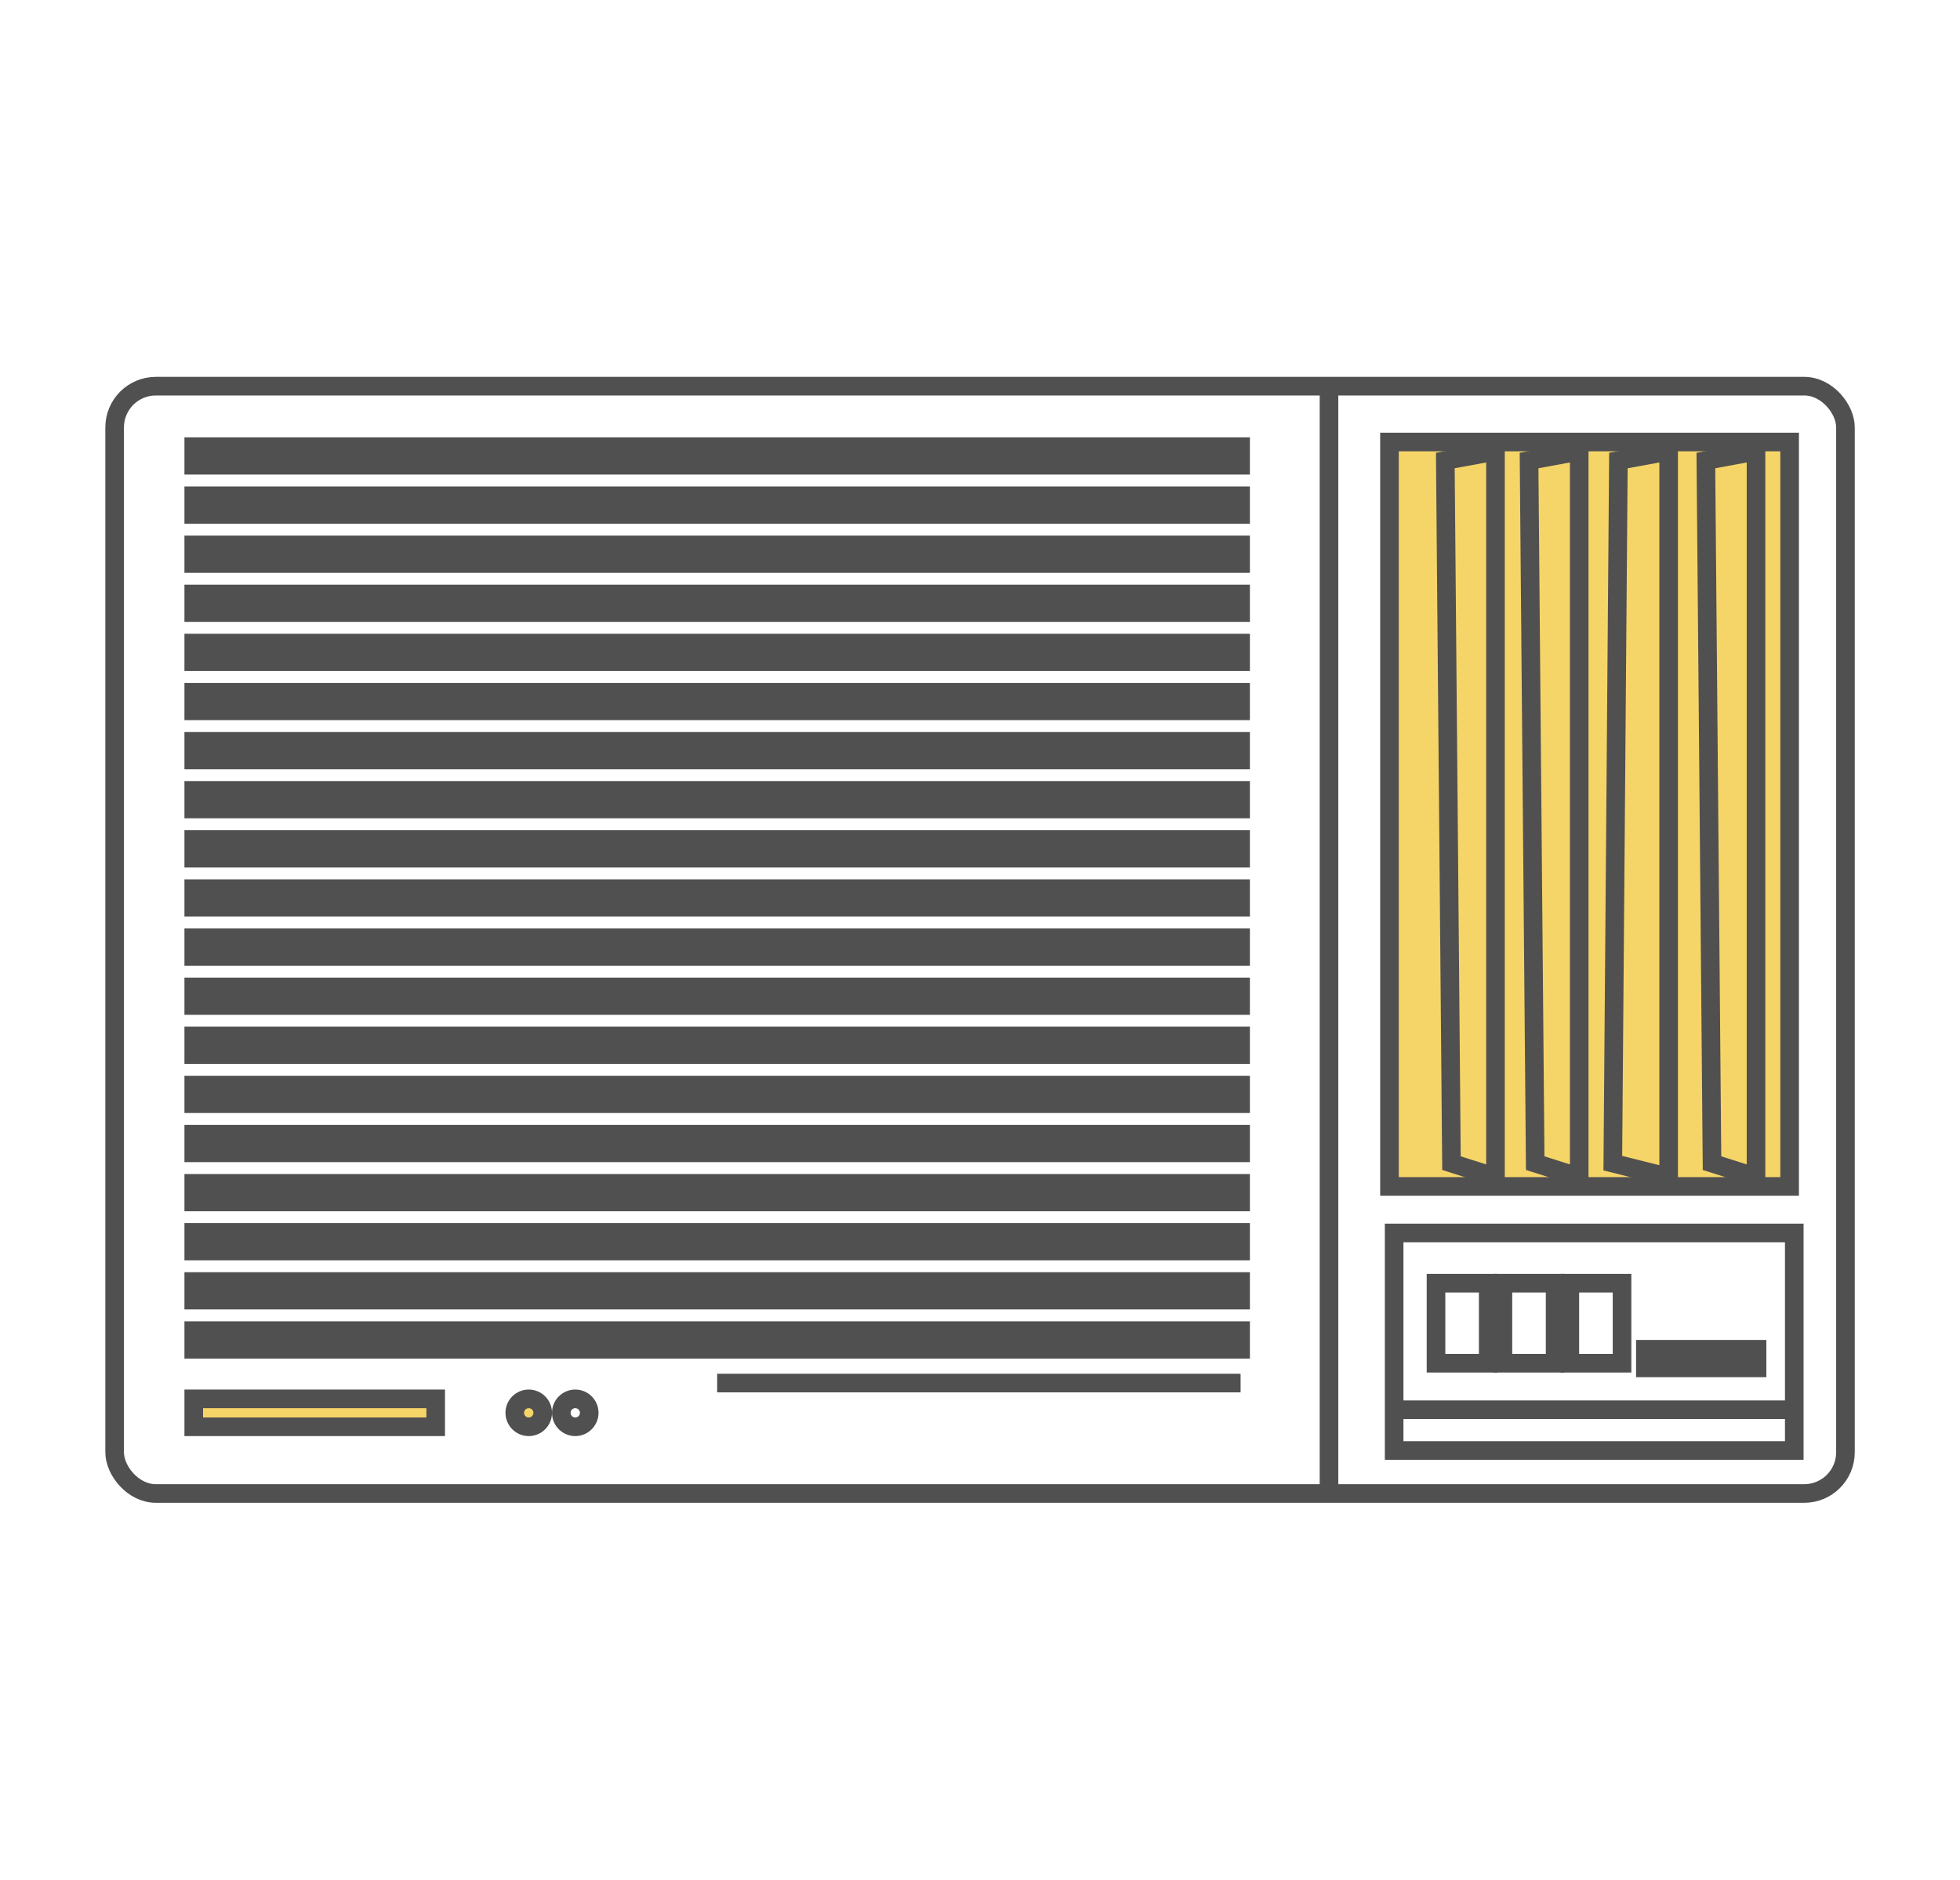 <svg id="59106bdf-349c-40c2-9ace-1c36b9df47cf" data-name="圖層 1" xmlns="http://www.w3.org/2000/svg" viewBox="0 0 210.63 202"><defs><style>.\31 4c2ad82-eefd-46d8-be00-dc618da8126d{fill:#fff;}.\31 4c2ad82-eefd-46d8-be00-dc618da8126d,.\32 af0d463-5e9c-42fd-ab91-10faaaa7cd26,.b3ad81c8-0040-472c-8be9-edd9270af716{stroke:#515050;stroke-miterlimit:10;stroke-width:2px;}.b3ad81c8-0040-472c-8be9-edd9270af716{fill:none;}.\32 af0d463-5e9c-42fd-ab91-10faaaa7cd26{fill:#f6d568;}</style></defs><title>icon</title><rect class="14c2ad82-eefd-46d8-be00-dc618da8126d" x="12.32" y="41.5" width="186" height="119" rx="4.43" ry="4.43"/><rect class="b3ad81c8-0040-472c-8be9-edd9270af716" x="20.82" y="48" width="112.5" height="2"/><rect class="b3ad81c8-0040-472c-8be9-edd9270af716" x="20.82" y="53.28" width="112.5" height="2"/><rect class="b3ad81c8-0040-472c-8be9-edd9270af716" x="20.82" y="58.56" width="112.5" height="2"/><rect class="b3ad81c8-0040-472c-8be9-edd9270af716" x="20.82" y="63.83" width="112.5" height="2"/><rect class="b3ad81c8-0040-472c-8be9-edd9270af716" x="20.82" y="69.11" width="112.5" height="2"/><rect class="b3ad81c8-0040-472c-8be9-edd9270af716" x="20.82" y="74.39" width="112.5" height="2"/><rect class="b3ad81c8-0040-472c-8be9-edd9270af716" x="20.82" y="79.67" width="112.5" height="2"/><rect class="b3ad81c8-0040-472c-8be9-edd9270af716" x="20.82" y="84.94" width="112.5" height="2"/><rect class="b3ad81c8-0040-472c-8be9-edd9270af716" x="20.82" y="90.22" width="112.5" height="2"/><rect class="b3ad81c8-0040-472c-8be9-edd9270af716" x="20.82" y="95.5" width="112.5" height="2"/><rect class="b3ad81c8-0040-472c-8be9-edd9270af716" x="20.82" y="100.78" width="112.5" height="2"/><rect class="b3ad81c8-0040-472c-8be9-edd9270af716" x="20.82" y="106.06" width="112.5" height="2"/><rect class="b3ad81c8-0040-472c-8be9-edd9270af716" x="20.82" y="111.33" width="112.5" height="2"/><rect class="b3ad81c8-0040-472c-8be9-edd9270af716" x="20.82" y="116.61" width="112.5" height="2"/><rect class="b3ad81c8-0040-472c-8be9-edd9270af716" x="20.82" y="121.89" width="112.5" height="2"/><rect class="b3ad81c8-0040-472c-8be9-edd9270af716" x="20.82" y="127.17" width="112.5" height="2"/><rect class="b3ad81c8-0040-472c-8be9-edd9270af716" x="20.82" y="132.44" width="112.5" height="2"/><rect class="b3ad81c8-0040-472c-8be9-edd9270af716" x="20.82" y="137.72" width="112.5" height="2"/><rect class="b3ad81c8-0040-472c-8be9-edd9270af716" x="20.82" y="143" width="112.5" height="2"/><rect class="2af0d463-5e9c-42fd-ab91-10faaaa7cd26" x="149.32" y="47.5" width="43" height="80"/><rect class="b3ad81c8-0040-472c-8be9-edd9270af716" x="149.82" y="132.5" width="43" height="23.38"/><line class="b3ad81c8-0040-472c-8be9-edd9270af716" x1="142.82" y1="41.5" x2="142.82" y2="160.5"/><rect class="2af0d463-5e9c-42fd-ab91-10faaaa7cd26" x="20.82" y="150.33" width="26" height="3"/><rect class="b3ad81c8-0040-472c-8be9-edd9270af716" x="154.32" y="137.9" width="5.61" height="8.6"/><rect class="b3ad81c8-0040-472c-8be9-edd9270af716" x="161.51" y="137.9" width="5.61" height="8.6"/><rect class="b3ad81c8-0040-472c-8be9-edd9270af716" x="168.7" y="137.9" width="5.61" height="8.6"/><line class="b3ad81c8-0040-472c-8be9-edd9270af716" x1="150.32" y1="151.5" x2="193.32" y2="151.5"/><rect class="b3ad81c8-0040-472c-8be9-edd9270af716" x="176.82" y="145" width="12" height="2"/><polygon class="b3ad81c8-0040-472c-8be9-edd9270af716" points="160.71 48.5 160.71 126.5 155.98 125 155.32 49.49 160.71 48.5"/><polygon class="b3ad81c8-0040-472c-8be9-edd9270af716" points="169.71 48.5 169.71 126.5 164.98 125 164.32 49.49 169.71 48.5"/><polygon class="b3ad81c8-0040-472c-8be9-edd9270af716" points="188.71 48.5 188.71 126.5 183.98 125 183.32 49.49 188.71 48.5"/><polygon class="b3ad81c8-0040-472c-8be9-edd9270af716" points="179.32 48.5 179.32 126.5 173.32 125 173.92 49.49 179.32 48.5"/><circle class="2af0d463-5e9c-42fd-ab91-10faaaa7cd26" cx="56.82" cy="151.83" r="1.5"/><circle class="b3ad81c8-0040-472c-8be9-edd9270af716" cx="61.82" cy="151.83" r="1.5"/><line class="b3ad81c8-0040-472c-8be9-edd9270af716" x1="77.07" y1="148.63" x2="133.32" y2="148.63"/></svg>